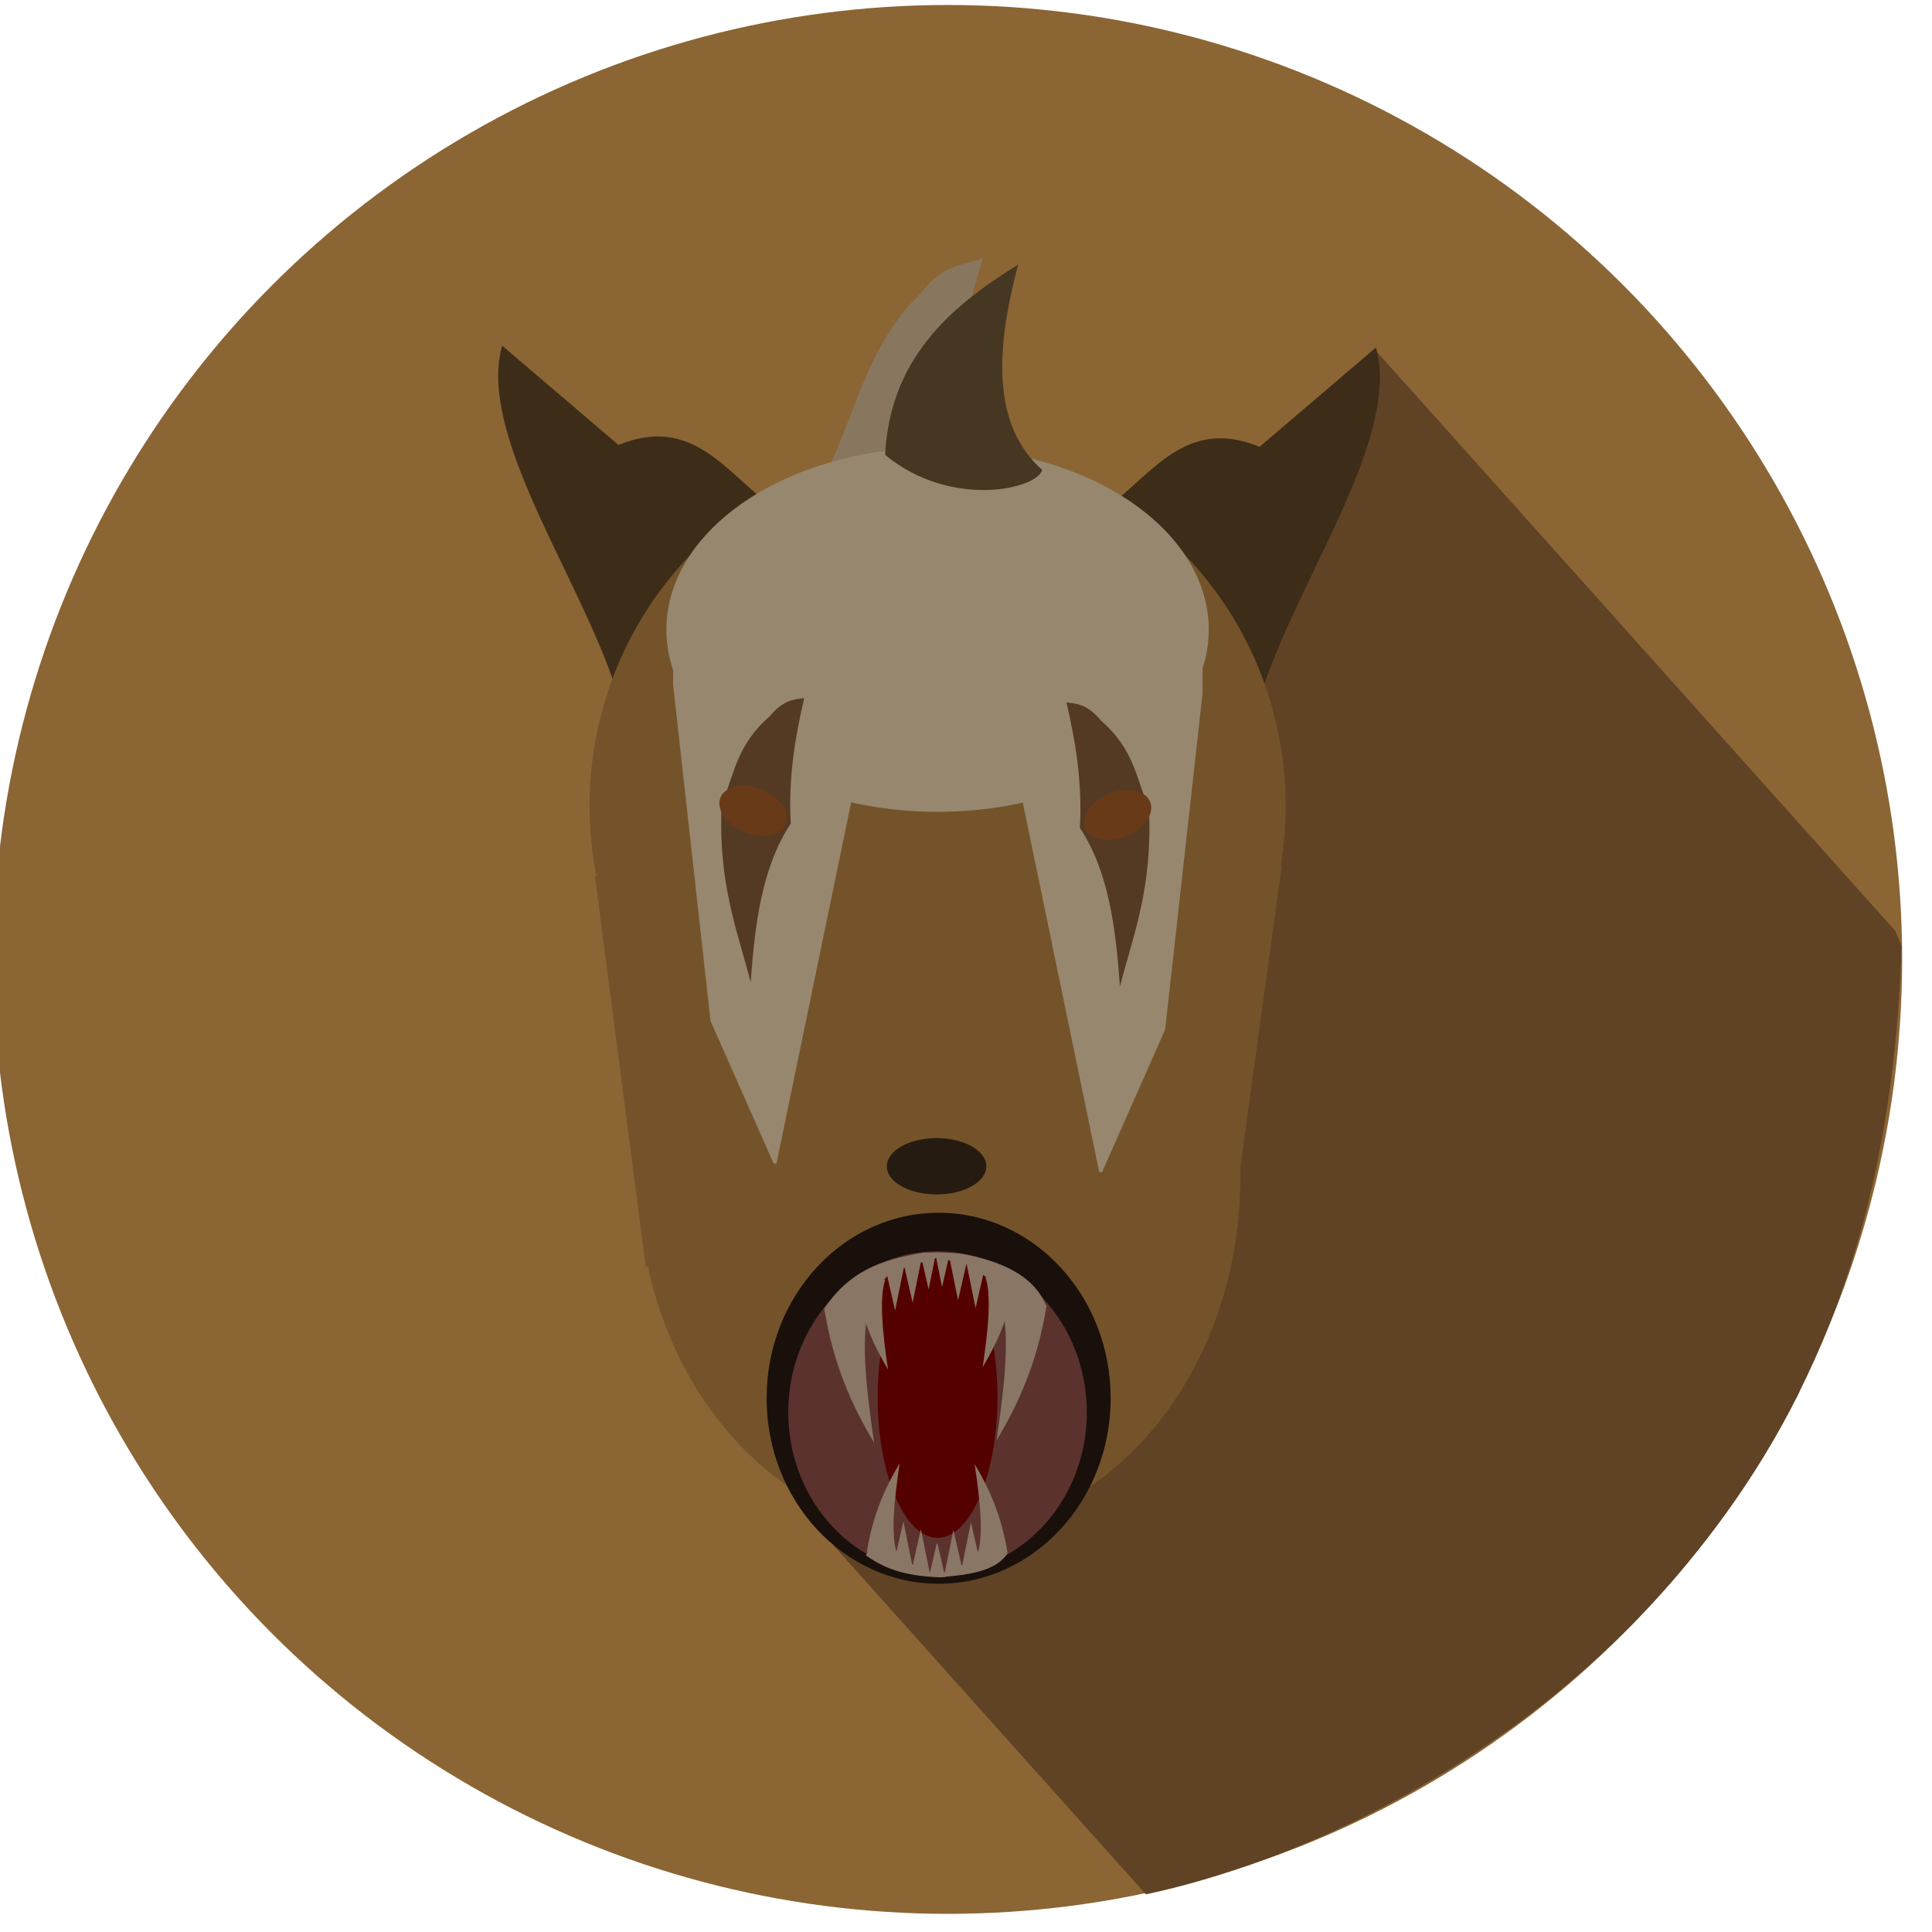 <?xml version="1.0" encoding="UTF-8" standalone="no"?>
<svg
   xmlns:dc="http://purl.org/dc/elements/1.1/"
   xmlns:cc="http://creativecommons.org/ns#"
   xmlns:rdf="http://www.w3.org/1999/02/22-rdf-syntax-ns#"
   xmlns:svg="http://www.w3.org/2000/svg"
   xmlns="http://www.w3.org/2000/svg"
   xmlns:sodipodi="http://sodipodi.sourceforge.net/DTD/sodipodi-0.dtd"
   xmlns:inkscape="http://www.inkscape.org/namespaces/inkscape"
   width="420.72pt"
   height="420.72pt"
   viewBox="0 0 420.72 420.72"
   version="1.1"
   id="svg12"
   sodipodi:docname="logo.svg"
   inkscape:version="1.0.2 (e86c870879, 2021-01-15, custom)">
  <sodipodi:namedview
     pagecolor="#ffffff"
     bordercolor="#666666"
     borderopacity="1"
     objecttolerance="10"
     gridtolerance="10"
     guidetolerance="10"
     inkscape:pageopacity="0"
     inkscape:pageshadow="2"
     inkscape:window-width="2560"
     inkscape:window-height="1080"
     id="namedview14"
     showgrid="false"
     inkscape:zoom="0.50000001"
     inkscape:cx="-678.27665"
     inkscape:cy="515.41954"
     inkscape:window-x="1366"
     inkscape:window-y="0"
     inkscape:window-maximized="0"
     inkscape:current-layer="svg12"
     inkscape:document-rotation="0"
     inkscape:snap-global="false" />
  <defs
     id="defs2">
    <clipPath
       clipPathUnits="userSpaceOnUse"
       id="clipPath947">
      <ellipse
         id="ellipse949"
         rx="207.84"
         ry="200.88"
         cx="202.974"
         cy="211.598"
         fill="#f84c98"
         fill-rule="evenodd"
         stroke="#000000"
         stroke-opacity="0"
         stroke-width="0"
         stroke-linecap="square"
         stroke-linejoin="bevel"
         style="opacity:0.383" />
    </clipPath>
    <clipPath
       clipPathUnits="userSpaceOnUse"
       id="clipPath930">
      <circle
         id="circle932"
         cx="210.17"
         cy="209.452"
         fill="#f84c98"
         fill-rule="evenodd"
         stroke="#000000"
         stroke-opacity="0"
         stroke-width="0"
         stroke-linecap="square"
         stroke-linejoin="bevel"
         style="opacity:0.413;fill:#cdbea5;fill-opacity:1"
         r="207.84" />
    </clipPath>
    <clipPath
       clipPathUnits="userSpaceOnUse"
       id="clipPath954">
      <ellipse
         id="circle956"
         cx="209.644"
         cy="209.996"
         fill="#f84c98"
         fill-rule="evenodd"
         stroke="#000000"
         stroke-opacity="0"
         stroke-width="0"
         stroke-linecap="square"
         stroke-linejoin="bevel"
         style="opacity:0.281;fill:#cdbea5;fill-opacity:1"
         rx="207.116"
         ry="208.572"
         transform="matrix(0.74,0.672,-0.673,0.74,0,0)" />
    </clipPath>
    <clipPath
       clipPathUnits="userSpaceOnUse"
       id="clipPath1221">
      <circle
         id="circle1223"
         cx="211.125"
         cy="210.551"
         fill="#f84c98"
         fill-rule="evenodd"
         stroke="#000000"
         stroke-opacity="0"
         stroke-width="0"
         stroke-linecap="square"
         stroke-linejoin="bevel"
         style="opacity:0.427;fill:#1b4662;fill-opacity:1"
         r="207.84" />
    </clipPath>
    <clipPath
       clipPathUnits="userSpaceOnUse"
       id="clipPath1121">
      <path
         style="fill:none;stroke:#000000;stroke-width:0.75px;stroke-linecap:butt;stroke-linejoin:miter;stroke-opacity:1"
         d="m 130.093,-155.043 c -8.299,24.682 -29.886,54.694 -24.504,73.888 l 25.346,-21.628 c 16.126,6.649 23.438,-6.135 33.319,-13.252 z"
         id="path1123"
         sodipodi:nodetypes="ccccc" />
    </clipPath>
    <clipPath
       clipPathUnits="userSpaceOnUse"
       id="clipPath1121-6">
      <path
         style="fill:none;stroke:#000000;stroke-width:0.75px;stroke-linecap:butt;stroke-linejoin:miter;stroke-opacity:1"
         d="m 130.093,-155.043 c -8.299,24.682 -29.886,54.694 -24.504,73.888 l 25.346,-21.628 c 16.126,6.649 23.438,-6.135 33.319,-13.252 z"
         id="path1123-7"
         sodipodi:nodetypes="ccccc" />
    </clipPath>
    <clipPath
       clipPathUnits="userSpaceOnUse"
       id="clipPath1155">
      <path
         style="fill:none;stroke:#000000;stroke-width:0.75px;stroke-linecap:butt;stroke-linejoin:miter;stroke-opacity:1"
         d="m 146.719,142.629 8.824,79.266 14.159,31.994 18.149,-87.752 z"
         id="path1157" />
    </clipPath>
    <clipPath
       clipPathUnits="userSpaceOnUse"
       id="clipPath1155-3">
      <path
         style="fill:none;stroke:#000000;stroke-width:0.75px;stroke-linecap:butt;stroke-linejoin:miter;stroke-opacity:1"
         d="m 146.719,142.629 8.824,79.266 14.159,31.994 18.149,-87.752 z"
         id="path1157-5" />
    </clipPath>
    <clipPath
       clipPathUnits="userSpaceOnUse"
       id="clipPath1244">
      <path
         style="fill:none;stroke:#000000;stroke-width:0.75px;stroke-linecap:butt;stroke-linejoin:miter;stroke-opacity:1"
         d="m 180.534,101.722 c 6.027,-12.791 8.666,-26.881 19.839,-37.697 5.366,-7.017 9.231,-5.83 13.704,-7.97 -2.263,8.062 -5.767,15.92 -1.056,25.125 l 11.65,22.872 z"
         id="path1246"
         sodipodi:nodetypes="cccccc" />
    </clipPath>
    <clipPath
       clipPathUnits="userSpaceOnUse"
       id="clipPath1256">
      <path
         style="fill:none;stroke:#000000;stroke-width:0.912px;stroke-linecap:butt;stroke-linejoin:miter;stroke-opacity:1"
         d="m 190.694,103.788 c 12.937,10.732 30.162,6.929 31.294,3.007 -10.007,-8.918 -9.32,-23.835 -4.808,-40.899 -13.954,8.592 -25.54,19.05 -26.486,37.892 z"
         id="path1258"
         sodipodi:nodetypes="cccc" />
    </clipPath>
    <clipPath
       clipPathUnits="userSpaceOnUse"
       id="clipPath1266">
      <path
         style="fill:none;stroke:#000000;stroke-width:0.75px;stroke-linecap:butt;stroke-linejoin:miter;stroke-opacity:1"
         d="m 179.858,286.343 9.98,-0.474 c -2.019,5.761 -1.012,16.98 0.922,29.874 -4.78,-7.981 -8.911,-16.993 -10.902,-29.4 z"
         id="path1268"
         sodipodi:nodetypes="cccc" />
    </clipPath>
    <clipPath
       clipPathUnits="userSpaceOnUse"
       id="clipPath1266-1">
      <path
         style="fill:none;stroke:#000000;stroke-width:0.75px;stroke-linecap:butt;stroke-linejoin:miter;stroke-opacity:1"
         d="m 179.858,286.343 9.98,-0.474 c -2.019,5.761 -1.012,16.98 0.922,29.874 -4.78,-7.981 -8.911,-16.993 -10.902,-29.4 z"
         id="path1268-2"
         sodipodi:nodetypes="cccc" />
    </clipPath>
    <clipPath
       clipPathUnits="userSpaceOnUse"
       id="clipPath1266-0">
      <path
         style="fill:none;stroke:#000000;stroke-width:0.75px;stroke-linecap:butt;stroke-linejoin:miter;stroke-opacity:1"
         d="m 179.858,286.343 9.98,-0.474 c -2.019,5.761 -1.012,16.98 0.922,29.874 -4.78,-7.981 -8.911,-16.993 -10.902,-29.4 z"
         id="path1268-9"
         sodipodi:nodetypes="cccc" />
    </clipPath>
    <clipPath
       clipPathUnits="userSpaceOnUse"
       id="clipPath1266-0-6">
      <path
         style="fill:none;stroke:#000000;stroke-width:0.75px;stroke-linecap:butt;stroke-linejoin:miter;stroke-opacity:1"
         d="m 179.858,286.343 9.98,-0.474 c -2.019,5.761 -1.012,16.98 0.922,29.874 -4.78,-7.981 -8.911,-16.993 -10.902,-29.4 z"
         id="path1268-9-0"
         sodipodi:nodetypes="cccc" />
    </clipPath>
    <clipPath
       clipPathUnits="userSpaceOnUse"
       id="clipPath1378">
      <path
         style="fill:none;stroke:#000000;stroke-width:0.75px;stroke-linecap:butt;stroke-linejoin:miter;stroke-opacity:1"
         d="m 192.183,276.783 4.188,0.148 -1.95,9.615 z"
         id="path1380" />
    </clipPath>
    <clipPath
       clipPathUnits="userSpaceOnUse"
       id="clipPath1378-8">
      <path
         style="fill:none;stroke:#000000;stroke-width:0.75px;stroke-linecap:butt;stroke-linejoin:miter;stroke-opacity:1"
         d="m 192.183,276.783 4.188,0.148 -1.95,9.615 z"
         id="path1380-7" />
    </clipPath>
    <clipPath
       clipPathUnits="userSpaceOnUse"
       id="clipPath1378-8-2">
      <path
         style="fill:none;stroke:#000000;stroke-width:0.75px;stroke-linecap:butt;stroke-linejoin:miter;stroke-opacity:1"
         d="m 192.183,276.783 4.188,0.148 -1.95,9.615 z"
         id="path1380-7-0" />
    </clipPath>
    <clipPath
       clipPathUnits="userSpaceOnUse"
       id="clipPath1378-8-2-3">
      <path
         style="fill:none;stroke:#000000;stroke-width:0.75px;stroke-linecap:butt;stroke-linejoin:miter;stroke-opacity:1"
         d="m 192.183,276.783 4.188,0.148 -1.95,9.615 z"
         id="path1380-7-0-7" />
    </clipPath>
    <clipPath
       clipPathUnits="userSpaceOnUse"
       id="clipPath1378-8-2-3-8">
      <path
         style="fill:none;stroke:#000000;stroke-width:0.75px;stroke-linecap:butt;stroke-linejoin:miter;stroke-opacity:1"
         d="m 192.183,276.783 4.188,0.148 -1.95,9.615 z"
         id="path1380-7-0-7-9" />
    </clipPath>
    <clipPath
       clipPathUnits="userSpaceOnUse"
       id="clipPath1266-3">
      <path
         style="fill:none;stroke:#000000;stroke-width:0.75px;stroke-linecap:butt;stroke-linejoin:miter;stroke-opacity:1"
         d="m 179.858,286.343 9.98,-0.474 c -2.019,5.761 -1.012,16.98 0.922,29.874 -4.78,-7.981 -8.911,-16.993 -10.902,-29.4 z"
         id="path1268-6"
         sodipodi:nodetypes="cccc" />
    </clipPath>
    <clipPath
       clipPathUnits="userSpaceOnUse"
       id="clipPath1266-0-1">
      <path
         style="fill:none;stroke:#000000;stroke-width:0.75px;stroke-linecap:butt;stroke-linejoin:miter;stroke-opacity:1"
         d="m 179.858,286.343 9.98,-0.474 c -2.019,5.761 -1.012,16.98 0.922,29.874 -4.78,-7.981 -8.911,-16.993 -10.902,-29.4 z"
         id="path1268-9-2"
         sodipodi:nodetypes="cccc" />
    </clipPath>
    <clipPath
       clipPathUnits="userSpaceOnUse"
       id="clipPath1378-9">
      <path
         style="fill:none;stroke:#000000;stroke-width:0.75px;stroke-linecap:butt;stroke-linejoin:miter;stroke-opacity:1"
         d="m 192.183,276.783 4.188,0.148 -1.95,9.615 z"
         id="path1380-3" />
    </clipPath>
    <clipPath
       clipPathUnits="userSpaceOnUse"
       id="clipPath1378-8-2-1">
      <path
         style="fill:none;stroke:#000000;stroke-width:0.75px;stroke-linecap:butt;stroke-linejoin:miter;stroke-opacity:1"
         d="m 192.183,276.783 4.188,0.148 -1.95,9.615 z"
         id="path1380-7-0-9" />
    </clipPath>
    <clipPath
       clipPathUnits="userSpaceOnUse"
       id="clipPath1378-8-2-3-8-4">
      <path
         style="fill:none;stroke:#000000;stroke-width:0.75px;stroke-linecap:butt;stroke-linejoin:miter;stroke-opacity:1"
         d="m 192.183,276.783 4.188,0.148 -1.95,9.615 z"
         id="path1380-7-0-7-9-7" />
    </clipPath>
    <clipPath
       clipPathUnits="userSpaceOnUse"
       id="clipPath1629">
      <path
         style="fill:none;stroke:#000000;stroke-width:0.75px;stroke-linecap:butt;stroke-linejoin:miter;stroke-opacity:1"
         d="m 186.591,285.997 7.337,-9.012 10.184,-3.149 6.767,1.639 5.998,4.039 4.361,7.127 6.634,-2.102 c -3.211,-8.729 -15.024,-11.492 -24.264,-12.219 -8.066,1.53 -17.133,2.395 -23.937,12.386 z"
         id="path1631"
         sodipodi:nodetypes="cccccccccc" />
    </clipPath>
    <clipPath
       clipPathUnits="userSpaceOnUse"
       id="clipPath1266-10">
      <path
         style="fill:none;stroke:#000000;stroke-width:0.75px;stroke-linecap:butt;stroke-linejoin:miter;stroke-opacity:1"
         d="m 179.858,286.343 9.98,-0.474 c -2.019,5.761 -1.012,16.98 0.922,29.874 -4.78,-7.981 -8.911,-16.993 -10.902,-29.4 z"
         id="path1268-63"
         sodipodi:nodetypes="cccc" />
    </clipPath>
    <clipPath
       clipPathUnits="userSpaceOnUse"
       id="clipPath1266-0-2">
      <path
         style="fill:none;stroke:#000000;stroke-width:0.75px;stroke-linecap:butt;stroke-linejoin:miter;stroke-opacity:1"
         d="m 179.858,286.343 9.98,-0.474 c -2.019,5.761 -1.012,16.98 0.922,29.874 -4.78,-7.981 -8.911,-16.993 -10.902,-29.4 z"
         id="path1268-9-06"
         sodipodi:nodetypes="cccc" />
    </clipPath>
    <clipPath
       clipPathUnits="userSpaceOnUse"
       id="clipPath1378-1">
      <path
         style="fill:none;stroke:#000000;stroke-width:0.75px;stroke-linecap:butt;stroke-linejoin:miter;stroke-opacity:1"
         d="m 192.183,276.783 4.188,0.148 -1.95,9.615 z"
         id="path1380-5" />
    </clipPath>
    <clipPath
       clipPathUnits="userSpaceOnUse"
       id="clipPath1378-8-2-5">
      <path
         style="fill:none;stroke:#000000;stroke-width:0.75px;stroke-linecap:butt;stroke-linejoin:miter;stroke-opacity:1"
         d="m 192.183,276.783 4.188,0.148 -1.95,9.615 z"
         id="path1380-7-0-4" />
    </clipPath>
    <clipPath
       clipPathUnits="userSpaceOnUse"
       id="clipPath1378-8-2-3-8-7">
      <path
         style="fill:none;stroke:#000000;stroke-width:0.75px;stroke-linecap:butt;stroke-linejoin:miter;stroke-opacity:1"
         d="m 192.183,276.783 4.188,0.148 -1.95,9.615 z"
         id="path1380-7-0-7-9-6" />
    </clipPath>
    <clipPath
       clipPathUnits="userSpaceOnUse"
       id="clipPath1266-3-5">
      <path
         style="fill:none;stroke:#000000;stroke-width:0.75px;stroke-linecap:butt;stroke-linejoin:miter;stroke-opacity:1"
         d="m 179.858,286.343 9.98,-0.474 c -2.019,5.761 -1.012,16.98 0.922,29.874 -4.78,-7.981 -8.911,-16.993 -10.902,-29.4 z"
         id="path1268-6-6"
         sodipodi:nodetypes="cccc" />
    </clipPath>
    <clipPath
       clipPathUnits="userSpaceOnUse"
       id="clipPath1266-0-1-9">
      <path
         style="fill:none;stroke:#000000;stroke-width:0.75px;stroke-linecap:butt;stroke-linejoin:miter;stroke-opacity:1"
         d="m 179.858,286.343 9.98,-0.474 c -2.019,5.761 -1.012,16.98 0.922,29.874 -4.78,-7.981 -8.911,-16.993 -10.902,-29.4 z"
         id="path1268-9-2-3"
         sodipodi:nodetypes="cccc" />
    </clipPath>
    <clipPath
       clipPathUnits="userSpaceOnUse"
       id="clipPath1378-9-7">
      <path
         style="fill:none;stroke:#000000;stroke-width:0.75px;stroke-linecap:butt;stroke-linejoin:miter;stroke-opacity:1"
         d="m 192.183,276.783 4.188,0.148 -1.95,9.615 z"
         id="path1380-3-4" />
    </clipPath>
    <clipPath
       clipPathUnits="userSpaceOnUse"
       id="clipPath1378-8-2-1-5">
      <path
         style="fill:none;stroke:#000000;stroke-width:0.75px;stroke-linecap:butt;stroke-linejoin:miter;stroke-opacity:1"
         d="m 192.183,276.783 4.188,0.148 -1.95,9.615 z"
         id="path1380-7-0-9-2" />
    </clipPath>
    <clipPath
       clipPathUnits="userSpaceOnUse"
       id="clipPath1378-8-2-3-8-4-5">
      <path
         style="fill:none;stroke:#000000;stroke-width:0.75px;stroke-linecap:butt;stroke-linejoin:miter;stroke-opacity:1"
         d="m 192.183,276.783 4.188,0.148 -1.95,9.615 z"
         id="path1380-7-0-7-9-7-4" />
    </clipPath>
    <clipPath
       clipPathUnits="userSpaceOnUse"
       id="clipPath1629-7">
      <path
         style="fill:none;stroke:#000000;stroke-width:0.75px;stroke-linecap:butt;stroke-linejoin:miter;stroke-opacity:1"
         d="m 186.591,285.997 7.337,-9.012 10.184,-3.149 6.767,1.639 5.998,4.039 4.361,7.127 6.634,-2.102 c -3.211,-8.729 -15.024,-11.492 -24.264,-12.219 -8.066,1.53 -17.133,2.395 -23.937,12.386 z"
         id="path1631-4"
         sodipodi:nodetypes="cccccccccc" />
    </clipPath>
    <clipPath
       clipPathUnits="userSpaceOnUse"
       id="clipPath1266-0-2-0">
      <path
         style="fill:none;stroke:#000000;stroke-width:0.75px;stroke-linecap:butt;stroke-linejoin:miter;stroke-opacity:1"
         d="m 179.858,286.343 9.98,-0.474 c -2.019,5.761 -1.012,16.98 0.922,29.874 -4.78,-7.981 -8.911,-16.993 -10.902,-29.4 z"
         id="path1268-9-06-6"
         sodipodi:nodetypes="cccc" />
    </clipPath>
    <clipPath
       clipPathUnits="userSpaceOnUse"
       id="clipPath1378-1-8">
      <path
         style="fill:none;stroke:#000000;stroke-width:0.75px;stroke-linecap:butt;stroke-linejoin:miter;stroke-opacity:1"
         d="m 192.183,276.783 4.188,0.148 -1.95,9.615 z"
         id="path1380-5-9" />
    </clipPath>
    <clipPath
       clipPathUnits="userSpaceOnUse"
       id="clipPath1378-8-2-5-2">
      <path
         style="fill:none;stroke:#000000;stroke-width:0.75px;stroke-linecap:butt;stroke-linejoin:miter;stroke-opacity:1"
         d="m 192.183,276.783 4.188,0.148 -1.95,9.615 z"
         id="path1380-7-0-4-6" />
    </clipPath>
    <clipPath
       clipPathUnits="userSpaceOnUse"
       id="clipPath1378-8-2-3-8-7-6">
      <path
         style="fill:none;stroke:#000000;stroke-width:0.75px;stroke-linecap:butt;stroke-linejoin:miter;stroke-opacity:1"
         d="m 192.183,276.783 4.188,0.148 -1.95,9.615 z"
         id="path1380-7-0-7-9-6-4" />
    </clipPath>
    <clipPath
       clipPathUnits="userSpaceOnUse"
       id="clipPath1890">
      <path
         style="fill:none;stroke:#000000;stroke-width:0.75px;stroke-linecap:butt;stroke-linejoin:miter;stroke-opacity:1"
         d="m 188.476,338.585 0.198,-1.167 c 0,0 5.892,-0.261 5.892,-0.09 0,0.171 4.902,4.01 4.902,4.01 l 3.499,1.124 3.302,-0.054 4.924,-2.474 2.632,-2.455 5.729,0.512 c -2.671,4.366 -8.998,4.829 -14.733,5.43 -8.151,-0.279 -12.291,-2.03 -16.345,-4.837 z"
         id="path1892"
         sodipodi:nodetypes="ccscccccccc" />
    </clipPath>
    <clipPath
       clipPathUnits="userSpaceOnUse"
       id="clipPath1962">
      <path
         style="fill:none;stroke:#000000;stroke-width:0.75px;stroke-linecap:butt;stroke-linejoin:miter;stroke-opacity:1"
         d="m 157.321,301.742 14.261,59.545 77.85,51.257 c 31.619,-6.68 81.464,-27.868 117.937,-72.043 22.794,-27.607 44.76,-67.522 46.71,-134.51 L 363.502,82.014 292.849,65.29 Z"
         id="path1964"
         sodipodi:nodetypes="cccscccc" />
    </clipPath>
    <clipPath
       clipPathUnits="userSpaceOnUse"
       id="clipPath1996">
      <path
         style="fill:none;stroke:#000000;stroke-width:0.75px;stroke-linecap:butt;stroke-linejoin:miter;stroke-opacity:1"
         d="m 167.635,155.955 c -7.374,6.412 -7.713,12.784 -10.492,19.169 -0.764,17.421 3.347,27.213 6.329,38.773 0.915,-12.624 2.394,-24.935 8.724,-34.562 -0.553,-9.936 0.949,-18.746 2.92,-27.299 -2.302,0.261 -4.586,0.422 -7.482,3.919 z"
         id="path1998"
         sodipodi:nodetypes="cccccc" />
    </clipPath>
    <clipPath
       clipPathUnits="userSpaceOnUse"
       id="clipPath1996-2">
      <path
         style="fill:none;stroke:#000000;stroke-width:0.75px;stroke-linecap:butt;stroke-linejoin:miter;stroke-opacity:1"
         d="m 167.635,155.955 c -7.374,6.412 -7.713,12.784 -10.492,19.169 -0.764,17.421 3.347,27.213 6.329,38.773 0.915,-12.624 2.394,-24.935 8.724,-34.562 -0.553,-9.936 0.949,-18.746 2.92,-27.299 -2.302,0.261 -4.586,0.422 -7.482,3.919 z"
         id="path1998-7"
         sodipodi:nodetypes="cccccc" />
    </clipPath>
  </defs>
  <g
     id="g2095">
    <circle
       id="shape0"
       cx="206.377"
       cy="208.927"
       fill="#f84c98"
       fill-rule="evenodd"
       stroke="#000000"
       stroke-opacity="0"
       stroke-width="0"
       stroke-linecap="square"
       stroke-linejoin="bevel"
       style="fill:#8b6534;fill-opacity:1"
       r="207.84" />
    <ellipse
       style="fill:#b41905;fill-opacity:1;stroke-width:0.75"
       id="path1075-0"
       cx="231.922"
       cy="220.601"
       rx="3.053"
       ry="1.84" />
    <rect
       style="fill:#3d2c18;fill-opacity:1;stroke-width:0.872"
       id="rect1117"
       width="77.896"
       height="86.561"
       x="91.918"
       y="-161.133"
       transform="matrix(1,0,0,-1,3.757,-5.88)"
       clip-path="url(#clipPath1121)" />
    <g
       id="g1954"
       style="fill:#604225;fill-opacity:1;opacity:1"
       clip-path="url(#clipPath1962)">
      <rect
         style="opacity:1;fill:#604225;fill-opacity:1;stroke-width:0.863"
         id="rect1930"
         width="184.507"
         height="243.674"
         x="-6.963"
         y="299.857"
         transform="matrix(0.562,-0.827,0.667,0.745,0,0)" />
      <rect
         style="fill:#604225;fill-opacity:1;stroke-width:0.863"
         id="rect1930-1"
         width="184.507"
         height="243.674"
         x="-91.976"
         y="349.776"
         transform="matrix(0.562,-0.827,0.667,0.745,0,0)" />
    </g>
    <rect
       style="fill:#3d2c18;fill-opacity:1;stroke-width:0.872"
       id="rect1117-5"
       width="77.896"
       height="86.561"
       x="91.918"
       y="-161.133"
       transform="rotate(180,202.609,-2.738)"
       clip-path="url(#clipPath1121-6)" />
    <g
       id="g1113"
       transform="matrix(1.159,0,0,1.159,-36.391,-58.326)"
       style="fill:#74532a;fill-opacity:1">
      <ellipse
         style="fill:#74532a;fill-opacity:1;stroke-width:0.351"
         id="path880"
         cx="207.567"
         cy="201.759"
         rx="65.399"
         ry="67.016" />
      <g
         id="g1105"
         style="fill:#74532a;fill-opacity:1">
        <ellipse
           style="fill:#74532a;fill-opacity:1;stroke-width:0.327"
           id="path880-3"
           cx="207.896"
           cy="271.665"
           rx="56.545"
           ry="67.016" />
        <rect
           style="fill:#74532a;fill-opacity:1;stroke-width:0.581"
           id="rect902"
           width="49.8"
           height="73.967"
           x="114.797"
           y="221.029"
           transform="matrix(0.999,-0.037,0.129,0.992,0,0)" />
        <ellipse
           style="fill:#74532a;fill-opacity:1;stroke-width:1.97"
           id="path1009"
           cx="206.65"
           cy="180.696"
           rx="54.329"
           ry="35.031" />
        <rect
           style="fill:#74532a;fill-opacity:1;stroke-width:0.581"
           id="rect902-3"
           width="49.8"
           height="73.967"
           x="-299.907"
           y="201.206"
           transform="matrix(-0.999,-0.045,-0.136,0.991,0,0)" />
      </g>
    </g>
    <rect
       style="fill:#88775e;fill-opacity:1;stroke-width:0.935"
       id="rect1240"
       width="52.262"
       height="74.86"
       x="177.935"
       y="46.388"
       clip-path="url(#clipPath1244)" />
    <ellipse
       style="fill:#97876e;fill-opacity:1;stroke-width:0.827"
       id="path1115"
       cx="204.166"
       cy="137.111"
       rx="59.052"
       ry="39.674" />
    <rect
       style="fill:#97876e;fill-opacity:1;stroke-width:1.022"
       id="rect1151"
       width="40.413"
       height="115.386"
       x="147.394"
       y="137.548"
       clip-path="url(#clipPath1155)"
       transform="translate(-0.812,0.444)" />
    <rect
       style="fill:#97876e;fill-opacity:1;stroke-width:1.022"
       id="rect1151-6"
       width="40.413"
       height="115.386"
       x="147.394"
       y="137.548"
       clip-path="url(#clipPath1155-3)"
       transform="matrix(-1,0,0,1,409.269,2.309)" />
    <ellipse
       style="fill:#251b11;fill-opacity:1;stroke-width:0.75"
       id="path1185"
       cx="203.954"
       cy="253.975"
       rx="10.834"
       ry="6.135" />
    <ellipse
       style="fill:#19100b;fill-opacity:1;stroke-width:0.787"
       id="path1187"
       cx="204.401"
       cy="304.489"
       rx="37.461"
       ry="40.393" />
    <ellipse
       style="fill:#5b322e;fill-opacity:1;stroke-width:0.683"
       id="path1187-2-9"
       cx="204.162"
       cy="307.533"
       rx="32.511"
       ry="35.056" />
    <rect
       style="fill:#463722;fill-opacity:1;stroke-width:0.75"
       id="rect1248"
       width="47.272"
       height="46.794"
       x="180.747"
       y="65.014"
       clip-path="url(#clipPath1256)"
       transform="matrix(1.093,0,0,1.093,-15.677,-14.384)" />
    <ellipse
       style="opacity:1;fill:#550000;fill-opacity:1;stroke-width:0.969"
       id="path1908"
       cx="204.027"
       cy="285.412"
       rx="14.128"
       ry="12.286" />
    <ellipse
       style="fill:#550000;fill-opacity:1;stroke-width:1.47"
       id="path1908-7"
       cx="204.173"
       cy="304.228"
       rx="13.038"
       ry="30.662" />
    <g
       id="g1646">
      <g
         id="g1517"
         transform="translate(1.08,-0.846)">
        <rect
           style="fill:#897665;fill-opacity:1;stroke-width:0.75"
           id="rect1262"
           width="25.95"
           height="43.944"
           x="174.382"
           y="274.473"
           clip-path="url(#clipPath1266)"
           transform="translate(-1.481,-0.697)" />
        <rect
           style="fill:#897665;fill-opacity:1;stroke-width:0.75"
           id="rect1262-3"
           width="25.95"
           height="43.944"
           x="174.382"
           y="274.473"
           clip-path="url(#clipPath1266-0)"
           transform="matrix(0.655,0,0,0.655,67.357,92.286)" />
        <rect
           style="fill:#897665;fill-opacity:1;stroke-width:0.75"
           id="rect1374"
           width="8.713"
           height="15.387"
           x="191.92"
           y="275.376"
           clip-path="url(#clipPath1378)"
           transform="translate(-0.577,-0.301)" />
        <rect
           style="fill:#897665;fill-opacity:1;stroke-width:0.75"
           id="rect1374-9-2"
           width="8.713"
           height="15.387"
           x="191.92"
           y="275.376"
           clip-path="url(#clipPath1378-8-2)"
           transform="translate(3.238,-2)" />
        <rect
           style="fill:#897665;fill-opacity:1;stroke-width:0.75"
           id="rect1374-9-2-5-7"
           width="8.713"
           height="15.387"
           x="191.92"
           y="275.376"
           clip-path="url(#clipPath1378-8-2-3-8)"
           transform="matrix(0.749,0,0,0.749,55.519,67.01)" />
      </g>
      <g
         id="g1517-8"
         transform="matrix(-1,0,0,1,406.289,-1.369)">
        <rect
           style="fill:#897665;fill-opacity:1;stroke-width:0.75"
           id="rect1262-4"
           width="25.95"
           height="43.944"
           x="174.382"
           y="274.473"
           clip-path="url(#clipPath1266-3)"
           transform="translate(-1.481,-0.697)" />
        <rect
           style="fill:#897665;fill-opacity:1;stroke-width:0.75"
           id="rect1262-3-5"
           width="25.95"
           height="43.944"
           x="174.382"
           y="274.473"
           clip-path="url(#clipPath1266-0-1)"
           transform="matrix(0.655,0,0,0.655,67.357,92.286)" />
        <rect
           style="fill:#897665;fill-opacity:1;stroke-width:0.75"
           id="rect1374-0"
           width="8.713"
           height="15.387"
           x="191.92"
           y="275.376"
           clip-path="url(#clipPath1378-9)"
           transform="translate(-0.577,-0.301)" />
        <rect
           style="fill:#897665;fill-opacity:1;stroke-width:0.75"
           id="rect1374-9-2-3"
           width="8.713"
           height="15.387"
           x="191.92"
           y="275.376"
           clip-path="url(#clipPath1378-8-2-1)"
           transform="translate(3.238,-2)" />
        <rect
           style="fill:#897665;fill-opacity:1;stroke-width:0.75"
           id="rect1374-9-2-5-7-6"
           width="8.713"
           height="15.387"
           x="191.92"
           y="275.376"
           clip-path="url(#clipPath1378-8-2-3-8-4)"
           transform="matrix(0.749,0,0,0.749,55.519,67.01)" />
      </g>
      <ellipse
         style="opacity:1;fill:#897665;fill-opacity:1;stroke-width:0.618"
         id="path1597"
         cx="203.766"
         cy="283.945"
         rx="24.284"
         ry="11.207"
         clip-path="url(#clipPath1629)" />
    </g>
    <g
       id="g1906">
      <g
         id="g1880"
         transform="translate(1.243,0.949)">
        <g
           id="g1808"
           transform="translate(0,-0.408)">
          <rect
             style="fill:#897665;fill-opacity:1;stroke-width:0.75"
             id="rect1262-3-7"
             width="25.95"
             height="43.944"
             x="174.382"
             y="274.473"
             clip-path="url(#clipPath1266-0-2)"
             transform="matrix(0.655,0,0,-0.655,69.723,524.923)" />
          <rect
             style="fill:#897665;fill-opacity:1;stroke-width:0.75"
             id="rect1374-8"
             width="8.713"
             height="15.387"
             x="191.92"
             y="275.376"
             clip-path="url(#clipPath1378-1)"
             transform="matrix(1,0,0,-1,1.06,617.31)" />
          <rect
             style="fill:#897665;fill-opacity:1;stroke-width:0.75"
             id="rect1374-9-2-6"
             width="8.713"
             height="15.387"
             x="191.92"
             y="275.376"
             clip-path="url(#clipPath1378-8-2-5)"
             transform="matrix(1,0,0,-1,4.875,619.009)" />
          <rect
             style="fill:#897665;fill-opacity:1;stroke-width:0.75"
             id="rect1374-9-2-5-7-8"
             width="8.713"
             height="15.387"
             x="191.92"
             y="275.376"
             clip-path="url(#clipPath1378-8-2-3-8-7)"
             transform="matrix(0.749,0,0,-0.749,57.156,549.999)" />
        </g>
        <g
           id="g1808-9"
           transform="matrix(-1,0,0,1,405.673,-0.231)">
          <rect
             style="fill:#897665;fill-opacity:1;stroke-width:0.75"
             id="rect1262-3-7-5"
             width="25.95"
             height="43.944"
             x="174.382"
             y="274.473"
             clip-path="url(#clipPath1266-0-2-0)"
             transform="matrix(0.655,0,0,-0.655,69.723,524.923)" />
          <rect
             style="fill:#897665;fill-opacity:1;stroke-width:0.75"
             id="rect1374-8-0"
             width="8.713"
             height="15.387"
             x="191.92"
             y="275.376"
             clip-path="url(#clipPath1378-1-8)"
             transform="matrix(1,0,0,-1,1.06,617.31)" />
          <rect
             style="fill:#897665;fill-opacity:1;stroke-width:0.75"
             id="rect1374-9-2-6-4"
             width="8.713"
             height="15.387"
             x="191.92"
             y="275.376"
             clip-path="url(#clipPath1378-8-2-5-2)"
             transform="matrix(1,0,0,-1,4.875,619.009)" />
          <rect
             style="fill:#897665;fill-opacity:1;stroke-width:0.75"
             id="rect1374-9-2-5-7-8-8"
             width="8.713"
             height="15.387"
             x="191.92"
             y="275.376"
             clip-path="url(#clipPath1378-8-2-3-8-7-6)"
             transform="matrix(0.749,0,0,-0.749,57.156,549.999)" />
        </g>
      </g>
      <ellipse
         style="opacity:1;fill:#897665;fill-opacity:1;stroke-width:0.965"
         id="path1882"
         cx="204.115"
         cy="339.081"
         rx="15.549"
         ry="5.135"
         clip-path="url(#clipPath1890)"
         transform="translate(-0.023,0.065)" />
    </g>
    <g
       id="g2002">
      <rect
         style="opacity:1;fill:#543a23;fill-opacity:1;stroke-width:0.805"
         id="rect1988"
         width="25.796"
         height="64.426"
         x="152.544"
         y="150.989"
         clip-path="url(#clipPath1996)" />
      <ellipse
         style="opacity:1;fill:#683a18;fill-opacity:1;stroke-width:0.75"
         id="path1966"
         cx="218.519"
         cy="101.576"
         rx="7.665"
         ry="4.979"
         transform="rotate(22.182)" />
    </g>
    <g
       id="g2002-2"
       transform="matrix(-1,0,0,1,407.356,0.929)">
      <rect
         style="opacity:1;fill:#543a23;fill-opacity:1;stroke-width:0.805"
         id="rect1988-2"
         width="25.796"
         height="64.426"
         x="152.544"
         y="150.989"
         clip-path="url(#clipPath1996-2)" />
      <ellipse
         style="opacity:1;fill:#683a18;fill-opacity:1;stroke-width:0.75"
         id="path1966-6"
         cx="218.519"
         cy="101.576"
         rx="7.665"
         ry="4.979"
         transform="rotate(22.182)" />
    </g>
  </g>
</svg>
